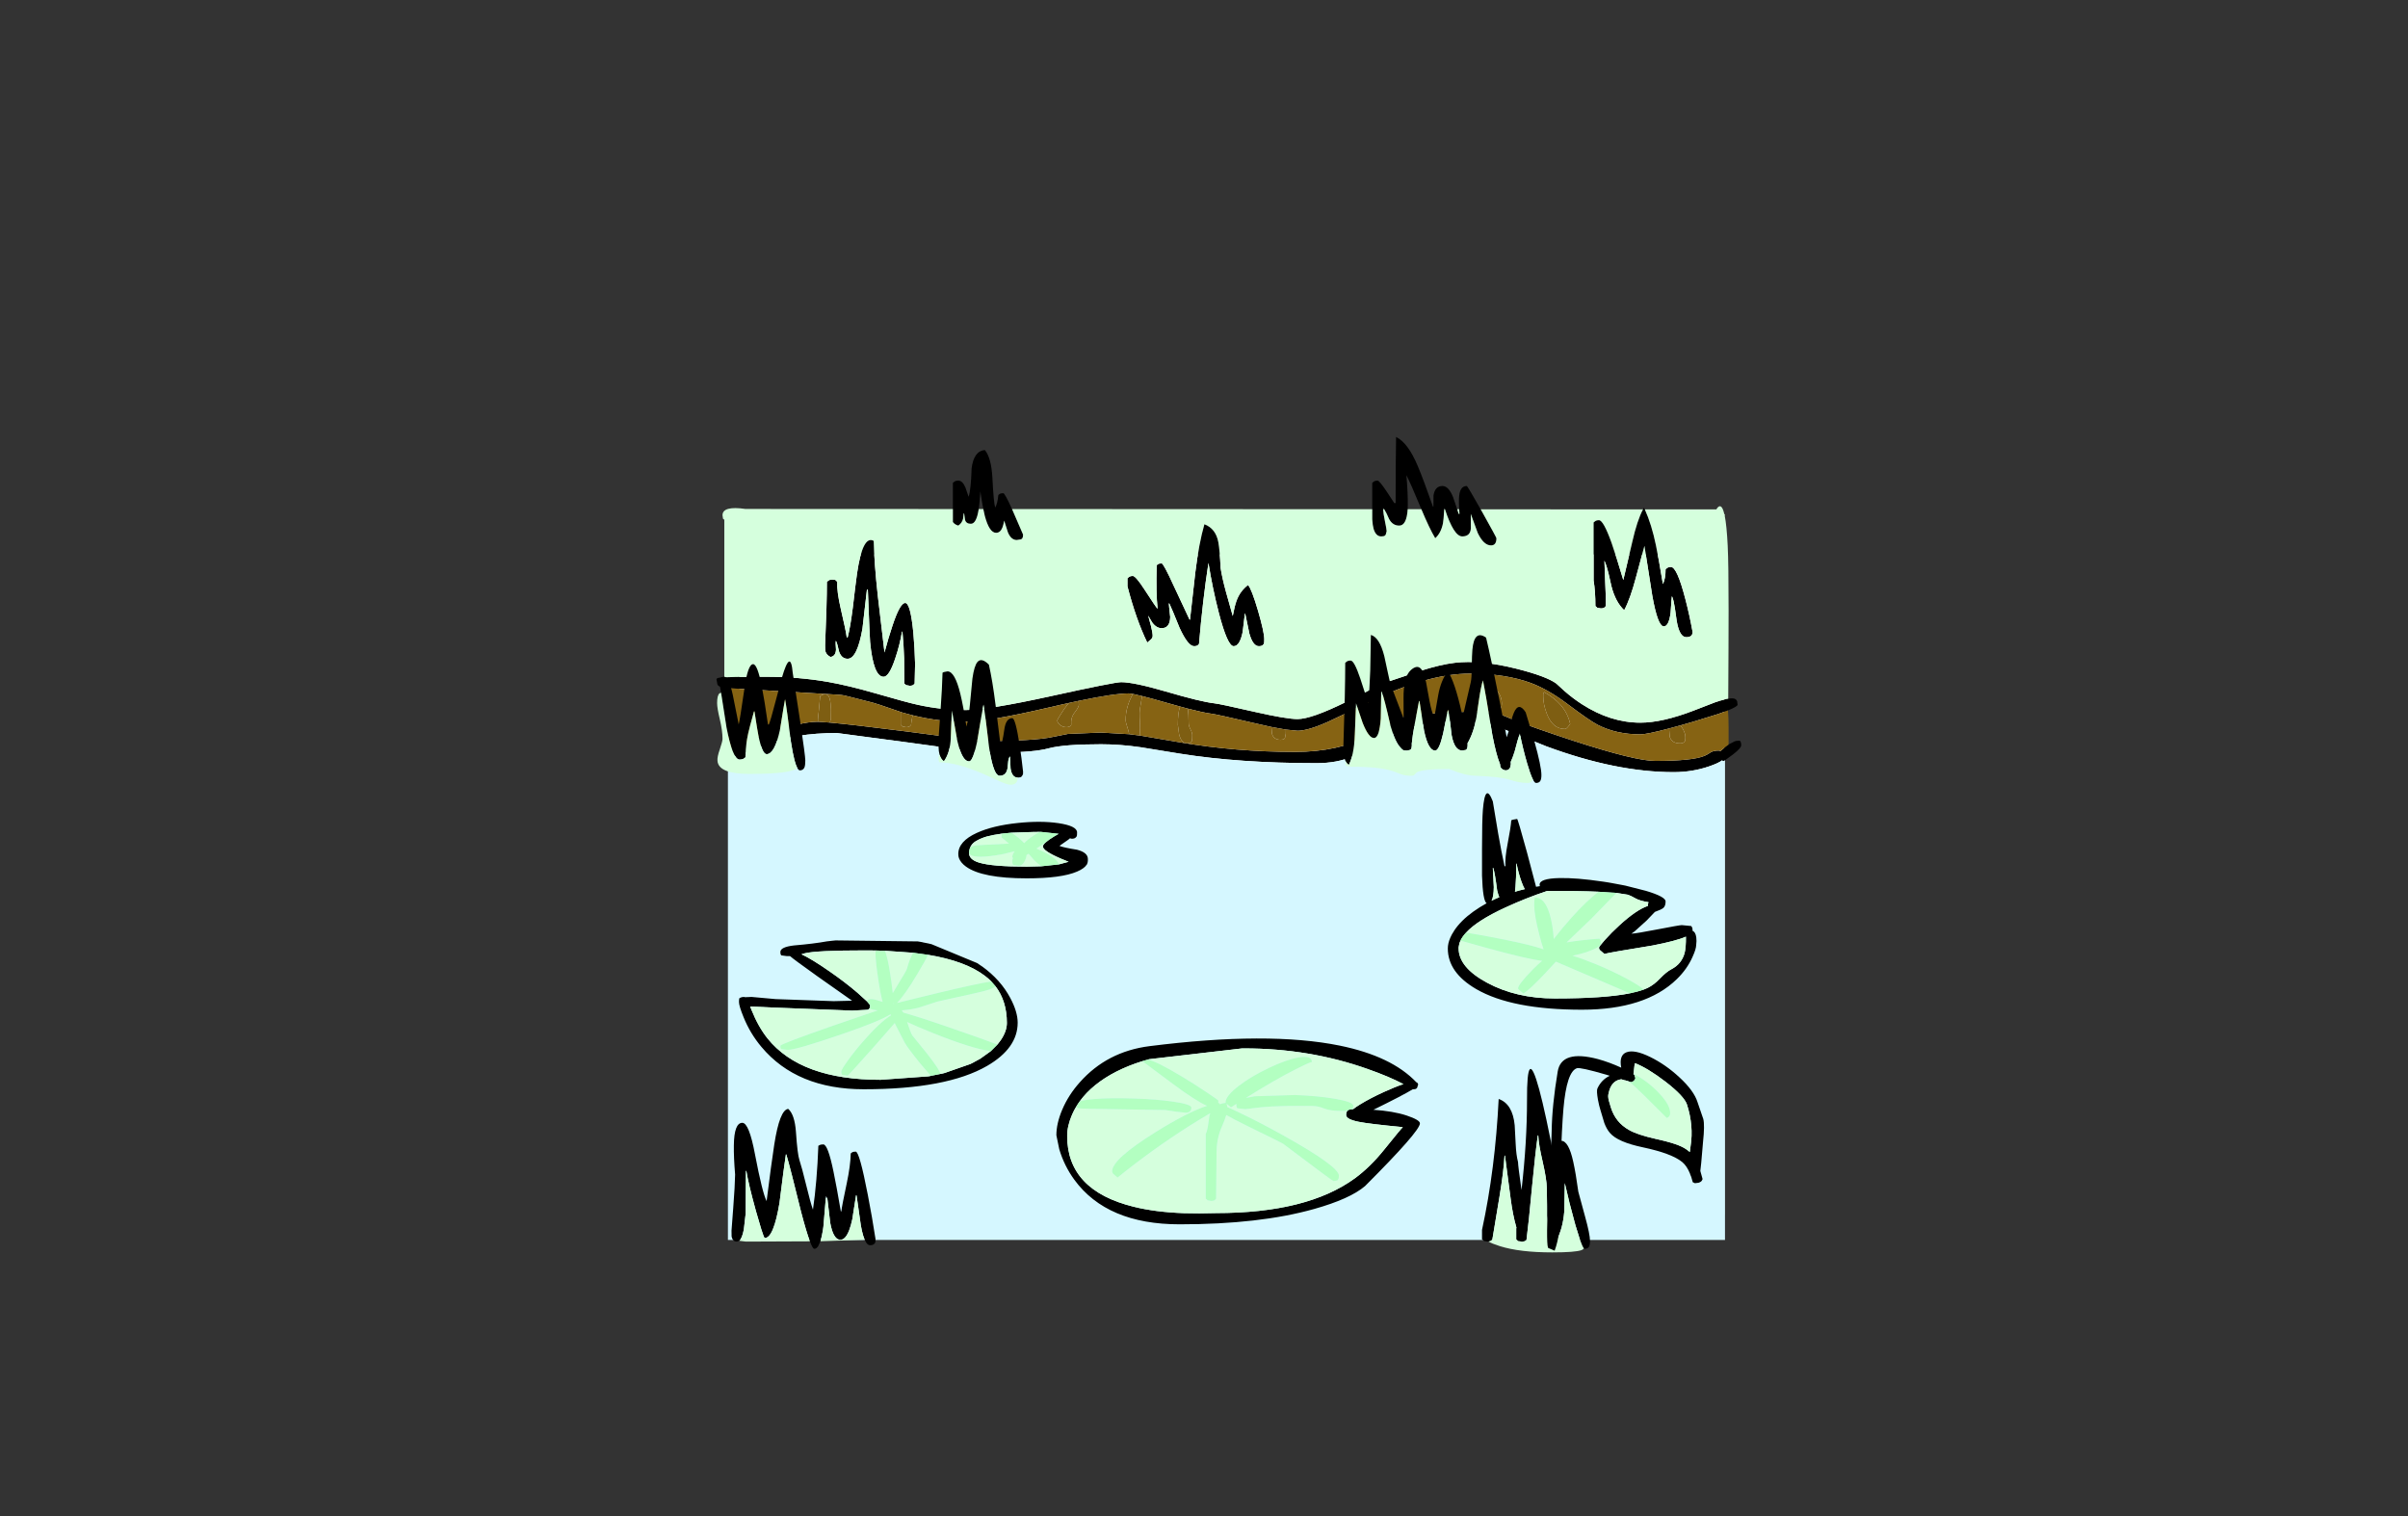 <?xml version="1.0" encoding="UTF-8" standalone="no"?>
<svg xmlns:xlink="http://www.w3.org/1999/xlink" height="842.55px" width="1337.95px" xmlns="http://www.w3.org/2000/svg">
  <rect width="100%" height="100%" fill="#333333" stroke="none"/>
  <g transform="matrix(1, 0, 0, 1, 407.45, 285.05)">
    <use height="4.5" transform="matrix(5.487, 0.0, 0.0, 81.567, 3.288, 23.017)" width="99.75" xlink:href="#shape0"/>
    <use height="453.1" transform="matrix(1.0, 0.0, 0.0, 1.0, -9.35, -42.25)" width="569.35" xlink:href="#shape1"/>
  </g>
  <defs>
    <g id="shape0" transform="matrix(1, 0, 0, 1, 49.85, -2.5)">
      <path d="M49.9 7.0 L-49.85 7.0 -49.85 2.5 49.9 2.5 49.9 7.0" fill="#ffffff" fill-rule="evenodd" stroke="none"/>
    </g>
    <g id="shape1" transform="matrix(1, 0, 0, 1, 9.35, 42.25)">
      <path d="M122.0 -2.2 L122.0 -16.75 122.75 -17.35 Q123.5 -18.0 125.0 -18.0 127.35 -18.0 128.95 -14.2 L130.75 -9.0 Q132.05 -13.1 132.4 -24.75 133.6 -34.45 139.75 -35.0 143.35 -30.65 143.95 -19.6 144.65 -5.75 145.5 -3.0 146.85 -5.4 147.25 -10.0 L147.9 -10.5 Q148.5 -11.0 150.0 -11.0 150.85 -11.0 154.85 -2.2 L161.0 12.0 160.85 13.5 Q160.6 13.65 160.5 14.25 L159.75 14.65 157.5 15.0 Q154.35 15.0 152.6 10.8 L150.5 4.25 Q150.1 6.55 149.5 8.1 148.35 11.0 146.0 11.0 142.25 11.0 139.75 1.65 L138.9 -2.2 Q138.15 -5.95 137.25 -12.0 136.95 -6.05 136.35 -2.2 L136.25 -1.6 Q135.0 6.0 132.0 6.0 129.35 6.0 128.75 3.8 L128.25 0.25 128.0 0.25 127.65 3.2 Q127.05 5.6 125.0 7.0 122.95 6.4 122.0 5.0 L122.0 -2.2 M355.0 -2.1 L355.0 -16.75 355.75 -17.35 Q356.5 -18.0 358.0 -18.0 358.95 -18.0 362.95 -12.05 L367.25 -5.5 368.0 -5.5 Q368.0 -29.5 368.25 -42.25 374.95 -39.0 380.4 -25.85 383.5 -18.5 388.75 -3.5 L389.0 -3.5 389.05 -9.8 Q389.9 -15.0 394.0 -15.0 397.45 -15.0 399.9 -8.85 L402.2 -2.1 403.0 0.5 403.5 0.5 403.3 -2.1 Q403.1 -5.45 403.2 -8.1 403.45 -15.0 407.5 -15.0 407.95 -15.0 415.25 -2.05 L416.05 -0.65 Q424.0 13.6 424.0 14.0 424.0 18.0 421.0 18.0 416.95 18.0 413.65 11.15 L409.75 0.5 409.8 8.55 Q409.5 13.0 405.0 13.0 400.35 13.0 395.4 -2.1 L395.25 -2.5 395.0 -2.5 395.0 -2.1 Q394.65 4.0 394.3 5.75 393.2 11.15 390.0 14.0 386.75 8.55 382.3 -2.1 L381.95 -2.95 Q376.5 -16.1 374.0 -21.0 374.85 -10.6 374.75 -4.45 L374.7 -2.1 Q374.1 7.0 370.0 7.0 366.35 7.0 364.4 3.4 362.9 -0.15 361.65 -2.1 L361.0 -3.0 361.05 -2.1 Q361.15 0.3 362.0 4.3 363.0 9.1 363.0 10.1 L362.5 12.0 362.1 12.5 Q361.55 13.0 360.0 13.0 357.0 13.0 355.75 8.75 355.25 7.05 355.0 3.5 L355.0 -2.1 M505.45 -2.0 L506.0 -3.0 506.45 -2.0 Q510.25 6.4 512.65 18.05 514.15 25.2 516.5 39.5 518.0 36.5 518.0 31.25 L518.75 30.65 Q519.5 30.0 521.0 30.0 524.35 30.0 529.0 47.9 531.35 56.9 533.0 66.1 533.0 69.0 529.5 69.0 525.75 69.0 524.2 60.15 L523.15 52.8 Q522.5 48.6 521.75 46.75 L521.5 46.25 Q521.3 47.2 520.8 55.3 519.8 63.0 517.0 63.0 513.65 63.0 510.6 45.9 L506.25 18.25 501.55 35.7 Q498.35 47.75 495.0 54.0 490.15 49.45 487.9 40.65 L486.25 33.4 Q485.25 29.2 484.0 26.5 L484.45 38.75 Q484.9 46.8 484.75 51.75 L484.15 52.4 Q483.5 53.0 482.0 53.0 L480.05 52.65 Q479.65 52.15 479.0 51.75 479.0 43.5 478.0 37.5 L478.0 5.25 478.75 4.65 Q479.5 4.0 481.0 4.0 483.45 4.0 488.0 16.65 490.35 23.3 494.5 37.25 L499.5 16.0 Q502.2 4.1 505.45 -2.0 M552.8 103.2 L553.8 103.05 554.7 103.0 554.75 103.0 554.8 103.0 554.95 103.0 555.0 103.0 Q557.1 103.0 557.75 104.6 L558.0 106.5 Q558.0 107.55 552.65 109.7 L547.2 111.7 533.25 116.0 526.3 118.0 520.05 119.7 Q507.55 123.0 504.0 123.0 490.65 123.0 480.35 117.75 475.95 115.5 463.5 106.15 452.85 98.1 443.25 94.5 429.1 89.25 409.25 89.25 385.95 89.25 352.85 105.15 337.0 113.05 330.35 116.05 319.3 121.0 313.5 121.0 L307.0 120.35 299.0 118.9 289.25 116.7 Q268.7 111.9 265.5 111.5 261.25 110.95 252.5 108.7 L248.25 107.55 240.05 105.25 Q231.95 102.9 227.0 101.7 L222.05 100.55 219.75 100.25 Q211.7 100.25 191.85 104.4 L186.5 105.55 181.55 106.65 176.2 107.9 175.0 108.15 Q141.4 116.0 128.5 116.0 114.2 116.0 99.6 112.4 L94.0 110.9 93.0 110.55 Q78.7 105.55 76.0 105.0 L64.6 102.1 Q61.55 101.2 58.75 101.0 L2.75 97.65 0.35 97.5 -3.0 97.25 -7.6 96.4 Q-9.0 95.85 -9.0 94.25 L-9.35 92.5 Q-9.4 91.75 -7.7 91.5 L-5.0 91.3 1.55 91.1 13.75 91.0 13.9 91.0 14.05 91.0 14.35 91.0 14.7 91.0 15.6 91.0 16.4 91.0 16.7 91.0 17.0 91.0 18.0 91.0 Q36.35 91.0 52.8 93.9 63.9 95.85 79.15 100.25 96.55 105.3 102.6 106.6 115.9 109.5 128.85 109.5 141.25 109.5 176.5 101.75 211.75 94.0 215.5 94.0 222.45 94.0 240.15 99.15 259.7 104.9 267.25 105.75 270.5 106.1 289.9 110.55 307.3 114.5 313.5 114.5 321.15 114.5 340.35 105.05 350.05 100.3 360.0 95.0 L381.65 87.75 Q392.85 84.2 400.75 83.25 415.1 81.5 435.05 86.5 451.7 90.7 457.25 94.75 L461.85 98.95 Q466.6 103.1 471.6 106.3 487.45 116.5 504.0 116.5 516.15 116.5 533.7 109.75 L545.75 105.1 547.5 104.55 548.45 104.2 548.45 104.25 551.2 103.5 552.8 103.2 M552.9 128.75 L553.05 128.65 553.45 128.4 553.8 128.2 556.25 126.95 556.85 126.75 557.25 126.65 557.5 126.6 557.65 126.6 559.25 126.5 559.65 127.15 Q560.0 127.65 560.0 129.1 560.0 130.65 555.45 134.15 L551.0 137.4 550.0 138.0 549.4 137.45 Q547.25 139.05 542.3 140.75 532.9 144.0 522.5 144.0 490.5 144.0 451.75 129.65 L427.15 119.75 Q416.2 115.25 413.25 115.25 391.15 115.25 376.75 118.95 366.5 121.6 357.5 127.15 L343.85 135.3 Q335.6 139.0 324.0 139.0 281.35 139.0 248.35 133.75 L226.25 130.15 Q214.75 128.5 204.35 128.5 183.7 128.5 175.3 130.75 166.95 133.0 150.0 133.0 138.2 133.0 119.25 130.55 L97.0 127.5 57.5 122.25 Q34.55 122.25 17.85 128.65 13.65 130.2 7.4 133.0 2.45 135.0 -1.0 135.0 L-2.35 134.8 -4.5 134.5 -4.75 134.05 -5.0 132.25 Q-5.0 131.75 -3.0 130.75 L-2.95 130.7 Q-2.85 136.05 -1.9 132.55 -1.45 130.8 -0.3 129.5 L3.25 129.35 Q7.05 128.2 12.1 124.75 L15.5 123.55 18.75 122.45 Q37.9 116.0 46.5 116.0 L47.05 116.0 53.6 116.45 Q66.05 117.55 96.3 121.4 L137.25 126.75 Q167.2 126.75 177.65 124.4 L185.95 122.75 204.0 122.0 204.35 122.0 219.95 122.9 220.7 123.0 225.8 123.65 226.2 123.7 248.0 127.4 Q279.15 132.75 312.25 132.75 335.8 132.75 354.25 123.6 359.05 121.2 365.4 117.05 L368.7 115.0 Q370.9 113.7 371.75 113.5 379.65 111.7 399.7 110.75 L408.0 110.45 414.85 110.4 Q422.75 110.5 425.25 111.5 L433.7 115.0 Q445.85 119.7 466.4 126.45 501.1 137.75 512.25 137.75 533.05 137.75 539.7 134.9 541.4 134.15 543.2 132.9 544.85 132.0 547.5 132.0 L548.45 132.2 548.6 132.2 551.0 130.15 551.45 129.8 552.9 128.75 M269.5 16.3 Q270.3 20.7 270.75 30.5 271.6 36.05 273.75 43.9 L277.5 57.25 Q278.5 51.8 279.6 48.75 281.55 43.4 286.0 40.0 288.0 42.25 291.55 54.35 295.0 66.2 295.0 70.1 L294.95 71.8 294.75 72.75 294.15 73.4 Q293.5 74.0 292.0 74.0 288.75 74.0 286.75 67.05 L284.5 56.25 284.25 55.75 283.0 66.15 Q281.4 74.0 278.0 74.0 274.6 74.0 269.8 55.6 266.25 41.9 264.0 27.75 260.8 48.55 258.75 72.75 L258.15 73.4 Q257.5 74.0 256.0 74.0 252.65 74.0 247.95 63.8 243.4 52.5 242.25 50.25 L242.0 50.25 Q242.0 51.15 242.75 57.8 242.6 64.0 238.0 64.0 235.05 64.0 232.7 60.75 L230.5 57.0 232.15 63.1 Q233.0 66.65 233.0 68.25 233.0 69.15 232.25 70.05 L230.0 72.0 Q223.75 59.1 219.0 40.75 L219.0 36.25 219.75 35.65 Q220.5 35.0 222.0 35.0 223.6 35.0 228.7 42.9 234.7 52.2 235.75 53.25 234.8 44.55 235.25 29.0 L235.9 28.5 Q236.5 28.0 238.0 28.0 239.0 28.0 244.7 40.45 L253.5 59.25 253.75 59.25 256.7 33.0 Q258.7 16.85 261.75 6.25 268.1 8.65 269.5 16.3 M93.75 65.75 Q92.5 73.4 89.9 81.0 86.55 91.0 83.5 91.0 77.85 91.0 76.0 71.65 75.8 69.75 74.75 42.5 L74.25 42.5 71.75 64.3 Q68.8 81.0 63.5 81.0 60.15 81.0 58.75 76.95 57.75 72.25 57.0 71.0 56.7 71.95 57.05 75.9 56.9 79.55 54.0 80.0 51.75 78.85 51.2 76.9 51.0 76.2 51.0 73.5 52.0 50.25 52.0 38.25 L52.75 37.65 Q53.5 37.0 55.0 37.0 56.5 37.0 56.85 37.35 L57.75 38.25 Q57.45 43.45 59.7 53.2 62.6 65.55 63.0 69.0 L63.5 69.25 Q64.95 63.9 66.4 52.55 67.9 39.55 68.75 33.55 71.9 12.05 78.0 15.5 78.3 28.0 80.3 46.15 L84.0 77.5 Q86.2 69.25 88.4 62.7 92.6 50.0 95.5 50.0 98.45 50.0 100.05 66.8 100.8 75.2 101.0 83.85 L100.75 94.75 100.15 95.4 Q99.5 96.0 98.0 96.0 L96.05 95.65 95.0 94.75 94.9 80.8 Q94.65 72.75 94.0 66.25 L93.75 65.75" fill="#000000" fill-rule="evenodd" stroke="none"/>
      <path d="M154.85 -2.2 L355.0 -2.1 355.0 3.5 Q355.25 7.05 355.75 8.75 357.0 13.0 360.0 13.0 361.55 13.0 362.1 12.5 L362.5 12.0 363.0 10.1 Q363.0 9.1 362.0 4.3 361.15 0.3 361.05 -2.1 L361.65 -2.1 Q362.9 -0.15 364.4 3.4 366.35 7.0 370.0 7.0 374.1 7.0 374.7 -2.1 L382.3 -2.1 Q386.75 8.55 390.0 14.0 393.2 11.15 394.3 5.75 394.65 4.0 395.0 -2.1 L395.4 -2.1 Q400.35 13.0 405.0 13.0 409.5 13.0 409.8 8.55 L409.75 0.5 413.65 11.15 Q416.95 18.0 421.0 18.0 424.0 18.0 424.0 14.0 424.0 13.6 416.05 -0.65 L415.25 -2.05 505.45 -2.0 Q502.2 4.1 499.5 16.0 L494.5 37.25 Q490.35 23.3 488.0 16.65 483.45 4.0 481.0 4.0 479.5 4.0 478.75 4.65 L478.0 5.25 478.0 37.5 Q479.0 43.5 479.0 51.75 479.65 52.15 480.05 52.65 L482.0 53.0 Q483.5 53.0 484.15 52.4 L484.75 51.75 Q484.9 46.8 484.45 38.75 L484.0 26.5 Q485.25 29.2 486.25 33.4 L487.9 40.65 Q490.15 49.45 495.0 54.0 498.35 47.75 501.55 35.7 L506.25 18.25 510.6 45.9 Q513.65 63.0 517.0 63.0 519.8 63.0 520.8 55.3 521.3 47.2 521.5 46.25 L521.75 46.75 Q522.5 48.6 523.15 52.8 L524.2 60.15 Q525.75 69.0 529.5 69.0 533.0 69.0 533.0 66.1 531.35 56.9 529.0 47.9 524.35 30.0 521.0 30.0 519.5 30.0 518.75 30.65 L518.0 31.25 Q518.0 36.5 516.5 39.5 514.15 25.2 512.65 18.05 510.25 6.4 506.45 -2.0 L546.25 -2.0 546.5 -2.5 Q549.05 -6.1 550.6 0.5 L551.0 1.1 550.85 1.5 Q551.95 6.95 552.5 18.1 553.0 28.0 553.0 54.1 L552.95 75.1 552.8 103.2 551.2 103.5 548.45 104.25 548.45 104.2 547.5 104.55 545.75 105.1 533.7 109.75 Q516.15 116.5 504.0 116.5 487.45 116.5 471.6 106.3 466.6 103.1 461.85 98.95 L457.25 94.75 Q451.7 90.7 435.05 86.5 415.1 81.5 400.75 83.25 392.85 84.2 381.65 87.75 L360.0 95.0 Q350.05 100.3 340.35 105.05 321.15 114.5 313.5 114.5 307.3 114.5 289.9 110.55 270.5 106.1 267.25 105.75 259.7 104.9 240.15 99.15 222.45 94.0 215.5 94.0 211.75 94.0 176.5 101.75 141.25 109.5 128.85 109.5 115.9 109.5 102.6 106.6 96.55 105.3 79.15 100.25 63.9 95.85 52.8 93.9 36.35 91.0 18.0 91.0 L17.0 91.0 16.7 91.0 16.4 91.0 15.6 91.0 14.7 91.0 14.35 91.0 14.05 91.0 13.9 91.0 13.75 91.0 1.55 91.1 -5.0 91.3 -5.0 3.6 -5.5 3.5 -5.75 3.05 -6.0 1.25 Q-6.0 -4.1 6.75 -2.25 L122.0 -2.2 122.0 5.0 Q122.95 6.4 125.0 7.0 127.05 5.6 127.65 3.2 L128.0 0.25 128.25 0.25 128.75 3.8 Q129.35 6.0 132.0 6.0 135.0 6.0 136.25 -1.6 L136.35 -2.2 138.9 -2.2 139.75 1.65 Q142.25 11.0 146.0 11.0 148.35 11.0 149.5 8.1 150.1 6.55 150.5 4.25 L152.6 10.8 Q154.35 15.0 157.5 15.0 L159.75 14.65 160.5 14.25 Q160.6 13.65 160.85 13.5 L161.0 12.0 154.85 -2.2 M402.2 -2.1 L403.3 -2.1 403.5 0.5 403.0 0.5 402.2 -2.1 M269.5 16.3 Q268.1 8.65 261.75 6.25 258.7 16.85 256.7 33.0 L253.75 59.25 253.5 59.25 244.7 40.45 Q239.0 28.0 238.0 28.0 236.5 28.0 235.9 28.5 L235.25 29.0 Q234.8 44.55 235.75 53.25 234.7 52.2 228.7 42.9 223.6 35.0 222.0 35.0 220.5 35.0 219.75 35.65 L219.0 36.25 219.0 40.75 Q223.75 59.1 230.0 72.0 L232.25 70.05 Q233.0 69.15 233.0 68.25 233.0 66.65 232.15 63.1 L230.5 57.0 232.7 60.75 Q235.05 64.0 238.0 64.0 242.6 64.0 242.75 57.8 242.0 51.15 242.0 50.25 L242.25 50.25 Q243.4 52.5 247.95 63.8 252.65 74.0 256.0 74.0 257.5 74.0 258.15 73.4 L258.75 72.75 Q260.8 48.55 264.0 27.75 266.25 41.9 269.8 55.6 274.6 74.0 278.0 74.0 281.4 74.0 283.0 66.15 L284.25 55.75 284.5 56.25 286.75 67.05 Q288.75 74.0 292.0 74.0 293.5 74.0 294.15 73.4 L294.75 72.75 294.95 71.8 295.0 70.1 Q295.0 66.2 291.55 54.35 288.0 42.25 286.0 40.0 281.55 43.4 279.6 48.75 278.5 51.8 277.5 57.25 L273.75 43.9 Q271.6 36.05 270.75 30.5 270.3 20.7 269.5 16.3 M93.75 65.75 L94.0 66.25 Q94.65 72.75 94.9 80.8 L95.0 94.75 96.05 95.65 98.0 96.0 Q99.5 96.0 100.15 95.4 L100.75 94.75 101.0 83.85 Q100.8 75.2 100.05 66.8 98.45 50.0 95.5 50.0 92.6 50.0 88.4 62.7 86.2 69.25 84.0 77.5 L80.3 46.15 Q78.3 28.0 78.0 15.5 71.9 12.05 68.75 33.55 67.9 39.55 66.4 52.55 64.95 63.9 63.5 69.25 L63.0 69.0 Q62.6 65.55 59.7 53.2 57.45 43.45 57.75 38.25 L56.85 37.35 Q56.5 37.0 55.0 37.0 53.5 37.0 52.75 37.65 L52.0 38.25 Q52.0 50.25 51.0 73.5 51.0 76.2 51.2 76.9 51.75 78.85 54.0 80.0 56.9 79.55 57.05 75.9 56.7 71.95 57.0 71.0 57.75 72.25 58.75 76.95 60.15 81.0 63.5 81.0 68.8 81.0 71.75 64.3 L74.25 42.5 74.75 42.5 Q75.8 69.75 76.0 71.65 77.85 91.0 83.5 91.0 86.55 91.0 89.9 81.0 92.5 73.4 93.75 65.75" fill="#d5ffdd" fill-rule="evenodd" stroke="none"/>
      <path d="M552.65 109.7 Q553.0 113.4 553.0 119.1 L553.0 127.75 552.9 128.75 551.45 129.8 551.0 130.15 548.6 132.2 548.45 132.2 547.95 132.1 547.9 131.95 547.9 131.9 547.5 132.0 Q544.85 132.0 543.2 132.9 541.4 134.15 539.7 134.9 533.05 137.75 512.25 137.75 501.1 137.75 466.4 126.45 445.85 119.7 433.7 115.0 L425.25 111.5 Q422.75 110.5 414.85 110.4 L415.8 108.0 Q417.0 102.65 417.75 101.5 420.45 107.25 424.0 110.0 427.0 109.7 427.0 105.85 427.0 101.8 424.05 98.35 421.15 95.0 417.5 94.5 413.5 93.95 410.95 97.45 408.0 101.6 408.0 110.45 L399.7 110.75 Q379.65 111.7 371.75 113.5 370.9 113.7 368.7 115.0 L365.4 117.05 Q359.05 121.2 354.25 123.6 335.8 132.75 312.25 132.75 279.15 132.75 248.0 127.4 L226.2 123.7 225.8 123.65 226.0 119.6 225.9 115.9 Q225.75 113.75 225.75 111.0 225.75 109.45 226.4 106.1 227.0 102.9 227.0 101.7 231.95 102.9 240.05 105.25 L248.25 107.55 Q247.0 110.7 247.0 117.75 L247.7 123.0 Q249.0 128.0 252.0 128.0 253.5 128.0 254.15 127.4 L254.75 126.75 254.95 125.45 255.0 123.35 Q255.0 122.1 254.0 120.2 253.0 118.25 253.0 117.0 253.0 111.65 252.5 108.7 261.25 110.95 265.5 111.5 268.7 111.9 289.25 116.7 L299.0 118.9 299.0 119.1 299.3 122.7 Q300.3 126.0 304.0 126.0 305.55 126.0 306.1 125.5 L306.5 125.0 306.95 122.65 307.0 120.35 313.5 121.0 Q319.3 121.0 330.35 116.05 337.0 113.05 352.85 105.15 385.95 89.25 409.25 89.25 429.1 89.25 443.25 94.5 452.85 98.1 463.5 106.15 475.95 115.5 480.35 117.75 490.65 123.0 504.0 123.0 507.55 123.0 520.05 119.7 L520.0 120.5 520.3 124.3 Q521.45 128.0 526.0 128.0 527.5 128.0 528.15 127.4 L528.75 126.75 528.95 126.0 529.0 124.5 Q529.0 122.55 527.6 120.0 L526.3 118.0 533.25 116.0 547.2 111.7 552.65 109.7 M-2.95 130.7 L-3.0 128.35 -3.0 119.75 -3.0 97.25 0.35 97.5 2.75 97.65 58.75 101.0 Q61.55 101.2 64.6 102.1 L76.0 105.0 Q78.7 105.55 93.0 110.55 L93.0 117.75 94.05 118.65 96.0 119.0 Q97.5 119.0 98.15 118.4 L98.75 117.75 Q98.85 116.45 99.45 113.25 L99.6 112.4 Q114.2 116.0 128.5 116.0 141.4 116.0 175.0 108.15 L176.2 107.9 181.55 106.65 186.5 105.55 186.0 106.1 Q184.0 108.45 181.9 111.9 180.0 114.9 180.0 115.25 180.0 116.3 181.3 117.55 182.85 119.0 185.0 119.0 186.5 119.0 187.15 118.4 L187.75 117.75 Q187.4 113.7 189.65 110.85 192.0 107.85 192.0 106.5 L191.85 104.4 Q211.7 100.25 219.75 100.25 L222.05 100.55 Q218.0 107.55 218.0 115.1 218.0 116.3 219.0 119.25 219.75 121.45 219.95 122.9 L204.35 122.0 204.0 122.0 185.95 122.75 177.65 124.4 Q167.2 126.75 137.25 126.75 L96.3 121.4 Q66.05 117.55 53.6 116.45 L54.05 115.0 54.0 109.35 Q54.25 105.9 53.65 103.55 52.5 98.9 48.25 101.75 L47.55 109.55 Q47.0 114.1 47.0 115.25 L47.05 116.0 46.5 116.0 Q37.9 116.0 18.75 122.45 L15.5 123.55 12.1 124.75 Q7.05 128.2 3.25 129.35 L-0.3 129.5 Q-1.45 130.8 -1.9 132.55 -2.85 136.05 -2.95 130.7 M463.75 118.8 L465.0 117.25 Q463.65 111.2 459.65 106.65 456.3 102.8 450.5 99.5 L450.05 100.25 450.0 101.75 Q450.0 106.3 452.0 111.55 455.25 120.0 462.0 120.0 462.8 120.0 463.75 118.8" fill="#866313" fill-rule="evenodd" stroke="none"/>
      <path d="M526.3 118.0 L527.6 120.0 Q529.0 122.55 529.0 124.5 L528.95 126.0 528.75 126.75 528.15 127.4 Q527.5 128.0 526.0 128.0 521.45 128.0 520.3 124.3 L520.0 120.5 520.05 119.7 526.3 118.0 M307.0 120.35 L306.95 122.65 306.5 125.0 306.1 125.5 Q305.55 126.0 304.0 126.0 300.3 126.0 299.3 122.7 L299.0 119.1 299.0 118.9 307.0 120.35 M252.5 108.7 Q253.0 111.65 253.0 117.0 253.0 118.25 254.0 120.2 255.0 122.1 255.0 123.35 L254.95 125.45 254.75 126.75 254.15 127.4 Q253.5 128.0 252.0 128.0 249.0 128.0 247.7 123.0 L247.0 117.75 Q247.0 110.7 248.25 107.55 L252.5 108.7 M227.0 101.7 Q227.0 102.9 226.4 106.1 225.75 109.45 225.75 111.0 225.75 113.75 225.9 115.9 L226.0 119.6 225.8 123.65 220.7 123.0 219.95 122.9 Q219.75 121.45 219.0 119.25 218.0 116.3 218.0 115.1 218.0 107.55 222.05 100.55 L227.0 101.7 M408.0 110.45 Q408.0 101.6 410.95 97.45 413.5 93.95 417.5 94.5 421.15 95.0 424.05 98.35 427.0 101.8 427.0 105.85 427.0 109.7 424.0 110.0 420.45 107.25 417.75 101.5 417.0 102.65 415.8 108.0 L414.85 110.4 408.0 110.45 M463.75 118.8 Q462.8 120.0 462.0 120.0 455.25 120.0 452.0 111.55 450.0 106.3 450.0 101.75 L450.05 100.25 450.5 99.5 Q456.3 102.8 459.65 106.65 463.65 111.2 465.0 117.25 L463.75 118.8 M191.85 104.4 L192.0 106.5 Q192.0 107.85 189.65 110.85 187.4 113.7 187.75 117.75 L187.15 118.4 Q186.5 119.0 185.0 119.0 182.85 119.0 181.3 117.55 180.0 116.3 180.0 115.25 180.0 114.9 181.9 111.9 184.0 108.45 186.0 106.1 L186.5 105.55 191.85 104.4 M99.6 112.4 L99.45 113.25 Q98.85 116.45 98.75 117.75 L98.15 118.4 Q97.5 119.0 96.0 119.0 L94.05 118.65 93.0 117.75 93.0 110.55 94.0 110.9 99.6 112.4 M53.6 116.45 L47.05 116.0 47.0 115.25 Q47.0 114.1 47.55 109.55 L48.25 101.75 Q52.5 98.9 53.65 103.55 54.25 105.9 54.0 109.35 L54.05 115.0 53.6 116.45" fill="#7e5e12" fill-rule="evenodd" stroke="none"/>
      <path d="M551.0 137.4 L551.0 403.95 -3.0 403.95 -3.0 134.75 -2.35 134.8 -1.0 135.0 Q2.45 135.0 7.4 133.0 13.65 130.2 17.85 128.65 34.55 122.25 57.5 122.25 L97.0 127.5 119.25 130.55 Q138.2 133.0 150.0 133.0 166.95 133.0 175.3 130.75 183.7 128.5 204.35 128.5 214.75 128.5 226.25 130.15 L248.35 133.75 Q281.35 139.0 324.0 139.0 335.6 139.0 343.85 135.3 L357.5 127.15 Q366.5 121.6 376.75 118.95 391.15 115.25 413.25 115.25 416.2 115.25 427.15 119.75 L451.75 129.65 Q490.5 144.0 522.5 144.0 532.9 144.0 542.3 140.75 547.25 139.05 549.4 137.45 L550.0 138.0 551.0 137.4" fill="#d5f7ff" fill-rule="evenodd" stroke="none"/>
      <path d="M340.05 137.6 Q339.45 136.2 339.2 134.25 339.0 132.9 339.0 128.6 340.0 99.0 340.0 83.25 L340.75 82.65 Q341.5 82.0 343.0 82.0 345.0 82.0 348.35 91.95 L352.75 105.5 Q353.55 98.05 353.9 87.4 L354.25 67.75 Q359.05 69.1 361.7 79.55 L363.6 88.35 Q364.65 93.6 365.5 96.0 L372.4 114.1 372.45 112.9 372.4 103.15 Q372.25 91.0 376.5 87.25 379.9 84.25 382.0 86.5 383.7 88.25 384.9 93.95 L386.85 104.6 Q388.05 110.95 389.5 113.5 L391.7 101.0 Q393.2 92.9 397.0 88.0 400.85 93.55 404.8 111.25 L405.25 113.35 409.75 94.0 Q410.25 91.95 410.3 85.9 410.4 78.55 410.65 76.0 411.65 64.65 418.25 69.25 421.2 81.45 426.55 108.4 L429.7 124.6 430.75 121.5 Q432.25 114.55 433.65 111.1 436.35 104.65 440.25 110.75 L445.05 126.7 Q449.0 140.8 449.0 145.6 449.0 148.0 448.3 149.0 447.6 150.0 446.0 150.0 445.3 150.0 444.35 148.2 443.55 146.7 442.65 144.1 L441.05 139.05 Q438.65 130.8 437.0 122.5 436.05 125.0 434.1 132.6 433.1 135.85 431.95 138.3 L432.0 139.0 432.0 139.1 432.0 139.3 432.0 139.75 431.6 141.5 Q430.85 143.0 429.0 143.0 L428.25 142.8 Q426.65 142.2 426.2 141.0 L426.0 139.5 425.85 139.1 Q423.85 134.25 421.75 123.4 418.0 100.2 416.5 93.0 415.3 97.05 414.4 103.2 L412.9 113.4 Q411.4 122.05 407.95 127.95 L408.0 129.0 407.85 130.5 Q407.6 130.65 407.5 131.25 L407.0 131.65 405.0 132.0 Q400.7 132.0 399.1 123.35 398.05 113.05 397.25 109.75 L397.0 109.25 396.95 109.6 394.4 122.45 Q392.2 132.0 390.0 132.0 386.1 132.0 383.8 120.95 L381.25 104.5 381.0 104.5 378.6 117.2 Q377.4 123.65 376.95 128.3 L377.0 129.0 376.85 130.5 376.75 130.6 376.75 130.75 376.6 130.95 376.5 131.25 376.0 131.65 374.35 132.0 373.9 132.0 Q372.45 132.0 372.05 131.65 L371.0 130.75 371.0 130.65 Q367.85 127.7 365.2 118.4 361.7 102.95 360.25 99.25 L360.0 98.75 360.0 99.3 359.75 114.25 Q358.95 125.0 356.0 125.0 352.95 125.0 349.65 116.55 L346.0 105.75 345.35 122.65 Q345.15 129.2 344.05 134.05 343.25 137.45 342.0 140.0 340.75 139.2 340.05 137.6 M435.5 170.0 Q435.9 170.0 441.0 188.65 L446.0 207.6 446.0 207.7 448.15 207.35 448.0 206.5 Q448.0 203.1 458.95 202.85 468.55 202.65 483.0 204.8 L483.4 204.85 486.25 205.3 487.95 205.6 493.85 206.7 495.65 207.05 507.05 209.95 Q518.0 213.2 518.0 215.85 518.0 218.35 516.75 219.45 515.7 220.35 512.05 221.65 L507.4 226.5 500.75 232.5 499.0 233.75 Q501.75 233.65 513.85 231.3 525.75 229.0 527.0 229.0 L532.25 229.5 532.65 230.15 Q533.0 230.65 533.0 232.1 L533.0 232.2 Q534.65 232.8 535.05 235.85 535.3 237.8 535.0 240.0 535.0 242.2 532.95 246.7 529.95 253.45 524.25 259.0 506.85 276.0 471.5 276.0 432.55 276.0 412.8 264.55 397.0 255.35 397.0 242.0 397.0 239.1 398.4 235.95 399.15 234.15 400.45 232.25 L400.5 232.1 Q404.25 226.45 411.15 221.5 414.65 219.0 418.55 216.85 416.45 215.5 416.0 201.5 L416.0 186.5 Q416.0 170.75 416.5 164.7 417.8 149.35 422.0 160.25 L425.0 178.25 Q426.8 188.5 428.5 196.25 L429.0 196.25 Q428.7 191.55 430.2 183.9 432.0 174.6 432.25 170.75 L433.2 170.4 435.5 170.0 M422.0 197.25 L422.55 207.9 Q422.5 213.25 421.3 215.45 423.35 214.4 425.6 213.5 424.9 211.85 424.4 209.65 423.15 199.95 422.25 197.25 L422.0 197.25 M435.25 195.0 L435.0 194.5 435.0 195.05 Q435.0 203.25 434.6 207.75 L434.3 210.45 Q436.95 209.65 439.75 209.0 438.75 207.25 437.8 204.5 436.15 199.8 435.25 195.0 M407.15 233.15 Q405.05 235.4 404.0 237.6 L404.05 237.6 403.45 239.0 403.0 241.35 403.0 241.45 403.0 241.85 Q403.0 252.5 418.8 261.0 435.0 269.75 456.5 269.75 483.9 269.75 498.15 266.9 502.55 266.0 505.75 264.85 L508.0 263.9 Q511.6 262.15 515.0 258.55 518.5 254.9 521.25 253.5 526.9 250.55 528.55 244.55 529.35 241.5 529.3 235.4 523.9 237.8 510.6 240.35 486.8 244.2 484.0 245.0 L481.55 242.9 Q481.0 242.35 481.0 241.5 481.0 240.95 484.3 237.2 488.0 233.05 492.4 229.05 501.8 220.45 508.2 218.3 508.05 217.35 508.5 216.25 503.8 215.55 501.4 214.2 498.4 212.5 497.0 212.1 L490.65 211.1 480.7 210.45 Q469.7 209.95 452.25 210.0 440.6 213.85 429.0 219.2 413.35 226.4 407.15 233.15 M377.45 320.25 Q371.8 323.7 355.65 331.6 366.65 332.35 374.0 334.75 381.5 337.25 381.5 339.15 381.5 343.5 351.0 374.0 342.6 381.15 322.65 386.75 292.4 395.25 248.0 395.25 207.6 395.25 189.5 370.5 183.85 362.75 181.1 353.5 L179.5 345.75 Q179.5 339.2 182.75 331.55 186.2 323.4 192.5 316.35 207.65 299.25 231.25 296.25 297.4 287.9 336.95 295.95 365.8 301.85 379.5 316.3 380.3 316.6 380.45 317.35 L380.5 317.4 380.5 317.5 380.5 317.75 380.3 318.15 380.0 319.25 379.6 319.75 Q379.05 320.25 377.5 320.25 L377.45 320.25 M341.25 332.15 Q341.45 331.9 341.75 331.75 342.4 331.35 343.95 331.3 L344.4 331.25 Q345.85 330.1 348.45 328.5 354.1 325.05 361.5 321.7 368.05 318.7 372.35 317.35 364.3 313.1 352.3 308.9 320.1 297.5 283.75 297.5 L283.25 297.5 282.75 297.5 231.05 303.5 230.35 303.7 227.55 304.5 Q211.45 309.5 201.0 318.0 195.9 322.15 192.45 326.95 191.45 328.3 190.6 329.75 189.25 331.95 188.25 334.25 185.5 340.55 185.5 346.15 185.5 376.4 222.5 385.5 234.65 388.5 250.4 389.05 258.7 389.3 268.25 389.0 318.9 389.0 345.4 369.65 353.85 363.45 361.65 353.75 370.9 342.25 372.0 341.25 353.25 339.45 347.55 338.3 340.5 336.9 340.5 334.5 340.5 332.9 341.25 332.15 M472.6 408.6 Q471.8 407.75 470.4 403.75 L468.0 396.05 467.7 395.0 467.55 394.45 Q464.4 383.15 462.0 372.35 L461.7 388.15 Q460.95 397.45 457.5 403.9 L457.5 403.95 457.3 404.3 457.25 404.4 457.0 404.85 456.95 404.8 Q453.0 399.35 452.2 390.5 L452.0 375.1 Q451.9 370.1 449.7 360.5 447.4 350.6 447.25 345.85 L447.0 345.85 Q445.6 355.55 443.8 374.3 441.9 394.85 440.75 403.6 L440.35 404.1 440.15 404.25 Q439.5 404.85 438.0 404.85 L436.05 404.5 435.0 403.6 435.0 397.6 435.1 397.0 Q433.1 390.2 431.9 380.95 L428.75 357.1 428.5 357.1 Q428.05 365.7 425.7 379.9 L422.35 400.05 421.75 403.6 421.15 404.25 419.6 404.85 419.0 404.85 417.05 404.5 Q416.65 404.0 416.0 403.6 L416.0 398.35 Q423.35 364.45 425.25 325.6 433.0 328.3 434.15 340.2 L434.7 350.6 Q435.0 356.95 436.0 360.6 436.0 362.6 437.95 376.2 441.0 349.65 441.0 326.35 440.85 294.9 447.75 320.2 451.4 333.6 456.5 360.85 457.0 358.35 457.0 350.1 L457.75 349.5 Q458.5 348.85 460.0 348.85 464.15 348.85 466.7 360.55 468.1 366.8 469.5 377.1 L473.25 390.9 Q476.0 400.8 476.0 404.5 476.0 406.9 475.3 407.9 474.6 408.85 473.0 408.85 L472.6 408.6 M179.5 179.0 L180.8 178.25 180.75 178.25 180.6 178.25 170.95 177.2 170.3 177.2 166.8 177.25 166.5 177.25 154.35 177.65 149.3 178.15 144.65 178.9 141.6 179.6 141.3 179.65 141.15 179.7 140.9 179.75 139.3 180.25 137.0 181.15 134.8 182.3 Q132.3 183.85 131.45 186.25 131.05 187.3 131.0 188.55 L131.0 188.6 131.0 189.0 Q131.0 192.55 136.5 194.25 143.85 196.5 163.0 196.5 L171.15 196.3 180.9 195.25 186.3 193.8 182.0 192.05 Q172.0 187.75 172.0 185.25 172.0 184.4 173.6 183.0 175.2 181.55 178.45 179.6 L179.5 179.0 M181.25 185.0 Q183.7 185.95 190.95 187.1 197.0 188.65 197.0 192.25 L197.0 192.75 197.0 193.1 Q197.0 194.05 196.6 194.95 L196.5 195.25 196.35 195.4 Q195.0 197.55 191.0 199.25 182.3 203.0 163.0 203.0 138.35 203.0 129.3 196.5 126.4 194.4 125.4 191.85 125.0 190.8 125.0 189.5 125.0 182.45 135.3 177.75 144.15 173.7 158.0 172.25 170.8 170.9 180.7 172.35 191.0 173.9 191.0 177.5 L190.95 179.0 190.75 179.75 190.15 180.4 Q189.5 181.0 188.0 181.0 L187.05 180.75 186.1 181.55 181.5 184.75 181.25 185.0 M114.6 134.3 L114.2 132.3 Q114.0 130.95 114.0 125.85 L115.05 111.15 Q116.1 96.3 116.25 88.75 L116.95 88.4 119.0 88.0 Q123.1 88.0 126.15 100.55 127.8 107.3 129.5 118.5 L129.5 118.75 Q130.7 114.8 131.5 106.05 L132.85 92.05 Q133.85 84.9 135.65 82.8 137.9 80.15 142.0 84.25 144.0 93.05 145.7 106.6 L148.5 129.25 Q149.45 128.3 150.55 120.5 151.4 114.0 155.0 114.0 156.75 114.0 159.05 128.8 160.2 136.2 161.0 143.75 L160.95 145.25 Q160.65 145.55 160.5 146.0 L160.1 146.5 Q159.55 147.0 158.05 147.0 L158.0 147.0 Q154.8 147.0 154.05 141.9 L153.75 135.25 Q153.0 136.0 152.75 137.9 L152.4 141.5 Q151.8 146.0 148.0 146.0 145.95 146.0 144.3 140.65 143.1 136.75 142.1 130.05 139.95 111.55 139.0 106.5 138.15 110.65 135.75 125.35 L135.55 126.4 135.5 126.8 135.45 127.05 135.4 127.3 135.35 127.55 135.3 127.75 Q133.9 134.2 132.55 136.6 131.75 138.0 131.0 138.0 128.25 138.0 126.1 132.2 125.3 130.05 124.6 127.1 L124.4 126.25 121.5 109.75 Q121.3 110.95 120.85 124.4 120.7 129.05 119.6 132.65 118.65 135.7 117.0 138.0 115.35 136.8 114.6 134.3 M-6.8 99.9 L-7.15 97.95 -7.9 93.45 -7.95 93.3 -8.0 93.0 -7.25 91.7 Q-6.6 91.0 -5.0 91.0 -2.45 91.0 -0.3 101.05 L3.0 117.5 Q3.55 115.65 6.2 97.4 8.1 84.0 11.0 84.0 13.45 84.0 15.9 96.8 17.3 103.9 19.25 117.5 L19.75 117.5 Q20.8 115.05 23.05 106.25 L27.0 91.5 Q31.8 75.05 33.0 88.75 L37.1 115.45 Q40.0 135.05 40.0 137.5 40.0 140.1 39.55 141.3 38.85 143.0 37.0 143.0 36.25 143.0 35.5 141.55 34.75 140.15 34.0 137.4 33.0 133.55 32.0 127.05 29.7 108.55 28.75 103.5 28.25 105.95 25.9 120.55 22.95 134.0 18.5 134.0 16.1 134.0 14.0 123.95 13.5 121.6 11.75 110.25 L11.5 110.25 Q8.9 119.5 8.25 122.55 6.95 128.5 6.8 134.1 L6.75 134.95 6.75 135.75 5.9 136.4 Q5.0 137.0 3.5 137.0 L3.2 137.0 Q-0.45 136.3 -3.75 119.35 L-6.8 99.9 M110.15 239.6 L135.5 250.1 138.05 251.85 138.25 251.95 Q148.55 259.4 153.9 269.5 158.0 277.2 158.0 283.2 158.0 297.35 141.05 307.2 118.6 320.2 72.5 320.2 35.35 320.2 15.65 296.7 9.35 289.2 5.7 280.15 3.15 273.9 3.15 271.75 L3.15 271.65 3.15 271.5 3.2 270.35 3.4 269.55 4.1 269.25 Q4.7 268.9 6.15 268.9 L6.45 269.05 10.15 268.9 23.5 270.1 55.75 271.25 66.0 271.0 46.75 257.45 Q33.5 248.0 31.5 246.2 L29.65 246.2 26.65 245.8 26.4 245.4 Q26.15 245.1 26.15 243.9 26.15 241.2 33.6 240.3 44.8 239.35 52.15 238.0 L52.7 237.95 54.8 237.7 56.35 237.55 56.8 237.5 102.5 238.05 105.15 238.5 105.15 238.55 108.2 239.15 110.15 239.6 M99.9 244.35 L84.25 243.25 79.15 243.1 73.6 243.05 Q46.05 243.05 39.75 244.65 L37.85 245.2 Q43.4 247.7 53.6 254.8 62.05 260.65 69.0 266.6 L74.25 271.35 Q76.0 273.2 76.0 273.85 76.0 274.8 75.6 275.35 75.2 275.9 74.45 276.05 L66.0 276.5 22.15 274.8 9.35 274.2 10.1 276.1 Q13.9 285.55 19.0 291.95 37.5 314.95 81.75 314.95 L108.1 313.05 108.2 313.05 108.8 312.95 109.4 312.85 109.75 312.75 115.0 311.7 116.5 311.4 117.0 311.25 117.3 311.2 131.6 306.2 131.9 306.1 132.2 305.9 132.85 305.6 137.25 303.2 143.1 299.0 146.75 295.35 148.65 292.85 Q152.0 287.9 152.0 283.35 152.0 271.25 145.7 263.0 L143.35 260.3 Q141.7 258.6 139.75 257.15 128.9 248.9 108.2 245.5 L99.9 244.35 M3.3 404.4 L2.0 404.85 Q-0.4 404.85 -0.95 401.95 L-1.0 398.75 -0.05 386.2 Q0.9 373.8 1.0 367.6 0.2 358.0 0.3 351.4 0.45 338.85 5.0 338.85 8.75 338.85 12.05 356.4 16.15 377.85 18.5 382.35 21.1 361.65 22.75 350.95 25.75 331.65 30.5 331.1 34.1 334.25 34.8 343.95 35.65 356.45 36.75 359.6 38.05 363.5 40.45 373.3 42.75 382.85 44.25 387.1 46.5 371.75 47.25 351.6 L47.95 351.25 Q48.55 350.85 50.0 350.85 52.55 350.85 55.65 365.9 57.35 374.05 59.75 388.1 L60.0 388.1 Q60.45 384.55 63.05 372.35 65.1 362.65 65.25 355.85 L65.9 355.35 Q66.5 354.85 68.0 354.85 70.1 354.85 74.75 378.95 77.1 391.05 79.0 403.35 L78.95 404.85 78.75 405.6 78.15 406.25 Q77.5 406.85 76.0 406.85 L75.95 406.85 75.9 406.85 Q74.8 406.8 73.9 405.5 L72.95 403.75 Q72.15 401.85 71.45 398.85 L70.85 395.8 68.5 379.35 68.25 378.85 68.25 378.9 68.25 379.05 68.2 379.15 66.8 387.95 66.15 392.25 Q65.35 396.05 64.35 398.6 62.3 403.85 59.5 403.85 56.55 403.85 54.8 398.4 54.25 396.7 53.85 394.45 L52.25 380.85 51.5 379.6 51.4 380.6 50.05 396.55 49.8 398.35 Q49.2 402.2 48.4 404.65 L47.1 407.5 Q46.35 408.55 45.5 408.8 L45.0 408.85 Q44.1 408.85 42.55 404.7 41.6 402.2 40.4 398.2 39.15 394.05 37.65 388.3 31.7 364.05 29.5 356.6 L29.25 356.1 29.2 356.5 Q28.3 362.15 25.65 383.4 24.05 392.95 22.05 397.8 20.0 402.85 17.5 402.85 17.05 402.85 15.5 397.85 L12.55 387.8 Q8.35 372.6 7.25 365.6 L7.0 365.6 6.85 388.7 6.8 389.55 6.8 389.8 5.85 398.1 Q4.9 403.05 3.3 404.4" fill="#000000" fill-rule="evenodd" stroke="none"/>
      <path d="M444.35 148.2 L443.8 148.85 Q442.9 150.0 441.5 150.0 436.6 150.0 431.65 148.3 426.25 146.5 412.0 146.0 407.9 145.9 402.5 144.05 L397.75 142.25 Q382.8 142.25 379.7 144.15 L378.5 145.4 Q378.05 146.0 376.5 146.0 373.5 146.0 371.15 145.2 L366.6 143.5 Q359.25 141.0 343.5 141.0 L340.5 140.5 340.25 140.05 Q340.0 139.7 340.0 138.25 L340.05 137.6 Q340.75 139.2 342.0 140.0 343.25 137.45 344.05 134.05 345.15 129.2 345.35 122.65 L346.0 105.75 349.65 116.55 Q352.95 125.0 356.0 125.0 358.95 125.0 359.75 114.25 L360.0 99.3 360.25 99.25 Q361.7 102.95 365.2 118.4 367.85 127.7 371.0 130.65 L371.0 130.75 372.05 131.65 Q372.45 132.0 373.9 132.0 L374.35 132.0 376.0 131.65 376.5 131.25 376.6 130.95 376.75 130.75 376.75 130.6 376.85 130.5 377.0 129.0 376.95 128.3 Q377.4 123.65 378.6 117.2 L381.0 104.5 381.25 104.5 383.8 120.95 Q386.1 132.0 390.0 132.0 392.2 132.0 394.4 122.45 L396.95 109.6 397.25 109.75 Q398.05 113.05 399.1 123.35 400.7 132.0 405.0 132.0 L407.0 131.65 407.5 131.25 Q407.6 130.65 407.85 130.5 L408.0 129.0 407.95 127.95 Q411.4 122.05 412.9 113.4 L414.4 103.2 Q415.3 97.05 416.5 93.0 418.0 100.2 421.75 123.4 423.85 134.25 425.85 139.1 L426.0 139.5 426.2 141.0 Q426.65 142.2 428.25 142.8 L429.0 143.0 Q430.85 143.0 431.6 141.5 L432.0 139.75 432.0 139.3 432.0 139.1 432.0 139.0 431.95 138.3 Q433.1 135.85 434.1 132.6 436.05 125.0 437.0 122.5 438.65 130.8 441.05 139.05 L442.65 144.1 Q443.55 146.7 444.35 148.2 M422.0 197.25 L422.25 197.25 Q423.15 199.95 424.4 209.65 424.9 211.85 425.6 213.5 423.35 214.4 421.3 215.45 422.5 213.25 422.55 207.9 L422.0 197.25 M435.0 195.05 L435.25 195.0 Q436.15 199.8 437.8 204.5 438.75 207.25 439.75 209.0 436.95 209.65 434.3 210.45 L434.6 207.75 Q435.0 203.25 435.0 195.05 M480.7 210.45 Q474.0 215.65 465.9 224.65 460.65 230.5 455.85 236.7 455.5 230.8 454.25 225.4 451.4 213.25 445.25 213.75 445.0 215.25 445.0 217.85 445.0 223.5 447.9 234.6 449.1 239.35 450.2 242.45 443.65 240.1 428.2 237.0 416.0 234.55 407.15 233.15 413.35 226.4 429.0 219.2 440.6 213.85 452.25 210.0 469.7 209.95 480.7 210.45 M404.05 237.6 L418.0 241.5 Q440.95 247.85 449.4 248.85 447.05 250.75 444.35 253.5 436.0 262.0 436.0 264.25 L436.55 264.95 439.0 267.0 Q442.15 265.2 450.9 255.95 L457.05 249.3 477.5 258.05 498.15 266.9 Q483.9 269.75 456.5 269.75 435.0 269.75 418.8 261.0 403.0 252.5 403.0 241.85 L403.0 241.45 403.0 241.35 403.45 239.0 404.05 237.6 M505.75 264.85 Q504.45 263.2 497.55 259.4 489.15 254.75 479.0 250.6 471.65 247.6 466.3 246.0 470.25 245.25 474.0 244.0 482.0 241.3 482.0 239.1 482.0 237.65 481.65 237.15 L481.25 236.5 Q469.85 237.4 463.0 238.6 L476.9 225.25 490.65 211.1 497.0 212.1 Q498.4 212.5 501.4 214.2 503.8 215.55 508.5 216.25 508.05 217.35 508.2 218.3 501.8 220.45 492.4 229.05 488.0 233.05 484.3 237.2 481.0 240.95 481.0 241.5 481.0 242.35 481.55 242.9 L484.0 245.0 Q486.8 244.2 510.6 240.35 523.9 237.8 529.3 235.4 529.35 241.5 528.55 244.55 526.9 250.55 521.25 253.5 518.5 254.9 515.0 258.55 511.6 262.15 508.0 263.9 L505.75 264.85 M343.95 331.3 Q344.5 330.65 344.5 329.4 344.5 327.25 334.35 325.5 324.9 323.85 312.0 323.4 L289.65 324.1 284.85 325.0 Q300.6 315.1 311.7 309.5 321.5 304.5 321.5 305.15 321.5 301.2 314.0 302.55 307.3 303.7 297.5 308.4 287.8 313.0 281.0 318.2 273.5 323.95 273.5 327.5 L273.65 327.75 Q271.85 327.95 270.4 328.5 L270.15 328.4 269.75 327.75 269.45 327.8 269.5 326.5 Q269.5 326.25 262.95 321.85 255.55 316.9 248.5 312.7 235.25 304.75 230.35 303.7 L231.05 303.5 282.75 297.5 283.25 297.5 283.75 297.5 Q320.1 297.5 352.3 308.9 364.3 313.1 372.35 317.35 368.05 318.7 361.5 321.7 354.1 325.05 348.45 328.5 345.85 330.1 344.4 331.25 L343.95 331.3 M227.55 304.5 L227.5 304.75 244.0 317.05 Q257.15 326.85 263.2 329.4 252.15 333.05 234.5 344.1 210.5 359.05 210.5 365.75 210.5 366.55 211.05 367.15 L213.5 369.25 Q232.9 353.55 253.65 340.4 260.05 336.35 265.0 333.5 L264.6 334.7 263.8 340.05 Q263.35 343.35 262.5 345.0 L262.5 381.0 263.55 381.9 265.5 382.25 Q267.0 382.25 267.65 381.65 L268.25 381.0 268.5 355.5 Q268.5 347.5 271.5 340.85 273.1 337.25 273.9 334.5 278.05 336.9 285.5 340.55 304.6 349.85 305.5 350.5 333.0 371.25 333.5 371.25 L335.5 370.9 336.0 370.5 Q336.1 369.9 336.35 369.75 L336.5 368.25 Q336.5 363.05 305.2 345.65 293.35 339.05 282.25 333.7 277.65 331.45 274.5 330.1 L274.15 328.4 273.9 328.05 274.05 328.2 276.5 330.25 279.5 328.35 279.5 328.5 Q279.5 329.95 279.75 330.3 L280.0 330.75 284.5 331.25 293.2 330.2 Q304.0 329.2 322.0 329.5 324.85 329.5 328.3 330.9 331.75 332.25 338.0 332.25 L341.25 332.15 Q340.5 332.9 340.5 334.5 340.5 336.9 347.55 338.3 353.25 339.45 372.0 341.25 370.9 342.25 361.65 353.75 353.85 363.45 345.4 369.65 318.9 389.0 268.25 389.0 258.7 389.3 250.4 389.05 234.65 388.5 222.5 385.5 185.5 376.4 185.5 346.15 185.5 340.55 188.25 334.25 189.25 331.95 190.6 329.75 L190.85 330.3 191.75 330.75 Q192.75 331.05 215.7 331.35 L240.0 331.75 246.5 332.7 251.5 333.25 Q252.5 333.25 253.3 332.8 254.5 332.1 254.5 330.4 254.5 328.55 244.5 327.1 235.4 325.75 222.5 325.35 209.45 324.9 200.5 325.65 194.9 326.1 192.45 326.95 195.9 322.15 201.0 318.0 211.45 309.5 227.55 304.5 M440.75 403.6 Q441.9 394.85 443.8 374.3 445.6 355.55 447.0 345.85 L447.25 345.85 Q447.4 350.6 449.7 360.5 451.9 370.1 452.0 375.1 L452.2 390.5 Q453.0 399.35 456.95 404.8 L457.0 404.85 457.25 404.4 457.3 404.3 457.5 403.95 457.5 403.9 Q460.95 397.45 461.7 388.15 L462.0 372.35 Q464.4 383.15 467.55 394.45 L467.7 395.0 468.0 396.05 470.4 403.75 Q471.8 407.75 472.6 408.6 472.15 409.3 471.25 409.6 467.75 410.85 455.0 410.85 437.0 410.85 426.0 407.4 421.6 406.0 419.6 404.85 L421.15 404.25 421.75 403.6 422.35 400.05 425.7 379.9 Q428.05 365.7 428.5 357.1 L428.75 357.1 431.9 380.95 Q433.1 390.2 435.1 397.0 L435.0 397.6 435.0 403.6 436.05 404.5 438.0 404.85 Q439.5 404.85 440.15 404.25 L440.35 404.1 440.7 404.1 440.75 403.6 M180.6 178.25 L180.75 178.25 180.8 178.25 179.5 179.0 Q180.1 178.55 180.6 178.25 M173.6 183.0 Q172.0 184.4 172.0 185.25 172.0 187.75 182.0 192.05 L186.3 193.8 180.9 195.25 Q180.0 192.05 172.3 188.25 170.1 187.2 168.4 186.45 L173.6 183.0 M171.15 196.3 L163.0 196.5 Q143.85 196.5 136.5 194.25 131.0 192.55 131.0 189.0 L131.0 188.6 Q131.1 189.4 131.55 189.75 132.9 191.0 137.5 191.0 142.0 191.0 150.0 189.5 L156.3 187.95 Q155.0 189.85 155.0 191.25 L155.4 191.75 Q155.0 192.55 155.0 193.25 155.0 194.7 155.25 195.05 L155.5 195.5 158.5 196.0 Q160.7 196.0 162.0 193.25 162.8 191.6 162.95 190.0 L163.0 190.0 164.05 189.35 167.25 193.0 Q169.3 195.0 171.15 196.3 M131.45 186.25 Q132.3 183.85 134.8 182.3 L137.0 181.15 139.3 180.25 140.9 179.75 141.15 179.7 141.3 179.65 141.6 179.6 144.65 178.9 149.3 178.15 Q149.0 178.95 149.0 180.25 L153.2 183.7 135.65 184.6 Q132.85 184.95 131.9 185.7 L131.45 186.25 M154.35 177.65 L166.5 177.25 166.8 177.25 170.3 177.2 Q168.55 178.1 166.8 179.25 163.3 181.6 161.6 183.45 L160.8 182.6 Q158.5 180.3 156.0 178.65 L154.35 177.65 M158.05 147.0 L158.05 147.75 Q157.5 151.0 154.0 151.0 152.4 151.0 148.05 149.1 L138.7 144.9 Q124.45 138.7 114.5 138.5 L114.25 138.05 Q114.0 137.7 114.0 136.25 114.0 135.1 114.6 134.3 115.35 136.8 117.0 138.0 118.65 135.7 119.6 132.65 120.7 129.05 120.85 124.4 121.3 110.95 121.5 109.75 L124.4 126.25 124.6 127.1 Q125.3 130.05 126.1 132.2 128.25 138.0 131.0 138.0 131.75 138.0 132.55 136.6 133.9 134.2 135.3 127.75 L135.35 127.55 135.4 127.3 135.45 127.05 135.5 126.8 135.55 126.4 135.75 125.35 Q138.15 110.65 139.0 106.5 139.95 111.55 142.1 130.05 143.1 136.75 144.3 140.65 145.95 146.0 148.0 146.0 151.8 146.0 152.4 141.5 L152.75 137.9 Q153.0 136.0 153.75 135.25 L154.05 141.9 Q154.8 147.0 158.0 147.0 L158.05 147.0 M35.5 141.55 Q34.75 142.45 33.0 143.0 27.0 145.0 9.0 145.0 -8.25 145.0 -8.8 137.7 -9.0 135.5 -7.5 131.3 -6.0 126.9 -6.0 125.5 -6.0 120.95 -7.5 114.65 -9.0 108.4 -9.0 105.6 -9.0 101.2 -7.6 100.15 L-6.8 99.9 -3.75 119.35 Q-0.45 136.3 3.2 137.0 L3.5 137.0 Q5.0 137.0 5.9 136.4 L6.75 135.75 6.75 134.95 6.8 134.1 Q6.95 128.5 8.25 122.55 8.9 119.5 11.5 110.25 L11.75 110.25 Q13.5 121.6 14.0 123.95 16.1 134.0 18.5 134.0 22.95 134.0 25.9 120.55 28.25 105.95 28.75 103.5 29.7 108.55 32.0 127.05 33.0 133.55 34.0 137.4 34.75 140.15 35.5 141.55 M84.25 243.25 L99.9 244.35 Q97.9 247.9 96.5 253.15 96.15 254.45 91.45 262.0 L88.6 266.75 Q88.0 260.9 86.7 253.2 85.55 246.45 84.25 243.25 M108.2 245.5 Q128.9 248.9 139.75 257.15 141.7 258.6 143.35 260.3 136.2 261.3 111.75 267.15 L90.95 272.25 Q95.5 267.55 102.25 256.15 106.7 248.75 108.2 245.5 M145.7 263.0 Q152.0 271.25 152.0 283.35 152.0 287.9 148.65 292.85 L146.75 295.35 Q139.8 292.65 118.0 285.15 102.5 279.8 94.55 277.65 L93.6 276.35 Q98.75 276.0 103.05 274.85 L113.5 271.45 134.7 266.75 Q144.15 264.7 145.7 263.0 M143.1 299.0 L137.25 303.2 132.85 305.6 132.2 305.9 131.9 306.1 131.6 306.2 117.3 311.2 117.0 311.25 116.5 311.4 115.0 311.7 Q114.85 309.55 107.45 300.15 L99.5 290.35 Q98.35 288.4 97.25 284.85 L96.6 282.85 Q102.85 285.75 110.75 288.9 132.95 297.8 143.1 299.0 M109.75 312.75 L109.4 312.85 108.8 312.95 108.2 313.05 108.1 313.05 81.75 314.95 Q37.5 314.95 19.0 291.95 13.9 285.55 10.1 276.1 L9.35 274.2 22.15 274.8 66.0 276.5 74.45 276.05 Q75.2 275.9 75.6 275.35 77.25 276.1 80.3 276.35 L56.95 284.35 Q26.15 295.05 26.15 296.05 26.15 297.25 26.4 297.55 L26.65 297.9 30.15 298.35 Q34.95 298.35 61.75 289.1 81.05 282.45 87.2 278.65 L87.4 278.6 87.6 279.1 Q81.25 283.1 72.0 293.75 67.2 299.25 63.5 304.45 60.0 309.3 60.0 310.35 60.0 311.55 60.25 311.85 L60.5 312.2 63.5 312.65 Q63.85 312.65 78.4 296.3 L89.7 283.4 90.25 284.6 95.25 294.35 Q97.25 297.75 104.05 306.1 L109.75 312.75 M74.25 271.35 L69.0 266.6 Q62.05 260.65 53.6 254.8 43.4 247.7 37.85 245.2 L39.75 244.65 Q46.05 243.05 73.6 243.05 L79.15 243.1 79.05 243.45 79.0 244.85 Q79.0 248.95 80.7 260.3 81.75 267.15 82.95 271.65 78.75 270.25 77.05 270.1 74.85 269.9 74.25 271.35 M89.0 272.4 L89.3 272.65 89.0 272.75 89.0 272.4 M72.95 403.75 L72.05 403.85 48.4 404.65 Q49.2 402.2 49.8 398.35 L50.05 396.55 51.4 380.6 52.25 380.85 53.85 394.45 Q54.25 396.7 54.8 398.4 56.55 403.85 59.5 403.85 62.3 403.85 64.35 398.6 65.35 396.05 66.15 392.25 L66.8 387.95 68.2 379.15 68.5 379.35 70.85 395.8 71.45 398.85 Q72.15 401.85 72.95 403.75 M42.55 404.7 L7.0 404.85 3.3 404.4 Q4.9 403.05 5.85 398.1 L6.8 389.8 6.8 389.55 6.85 388.7 7.0 365.6 7.25 365.6 Q8.35 372.6 12.55 387.8 L15.5 397.85 Q17.05 402.85 17.5 402.85 20.0 402.85 22.05 397.8 24.05 392.95 25.65 383.4 28.3 362.15 29.2 356.5 L29.5 356.6 Q31.7 364.05 37.65 388.3 39.15 394.05 40.4 398.2 41.6 402.2 42.55 404.7" fill="#d5ffdd" fill-rule="evenodd" stroke="none"/>
      <path d="M407.15 233.15 Q416.0 234.55 428.2 237.0 443.65 240.1 450.2 242.45 449.1 239.35 447.9 234.6 445.0 223.5 445.0 217.85 445.0 215.25 445.25 213.75 451.4 213.25 454.25 225.4 455.5 230.8 455.85 236.7 460.65 230.5 465.9 224.65 474.0 215.65 480.7 210.45 L490.65 211.1 476.9 225.25 463.0 238.6 Q469.85 237.4 481.25 236.5 L481.65 237.15 Q482.0 237.65 482.0 239.1 482.0 241.3 474.0 244.0 470.25 245.25 466.3 246.0 471.65 247.6 479.0 250.6 489.15 254.75 497.55 259.4 504.45 263.2 505.75 264.85 502.55 266.0 498.15 266.9 L477.5 258.05 457.05 249.3 450.9 255.95 Q442.15 265.2 439.0 267.0 L436.55 264.95 436.0 264.25 Q436.0 262.0 444.35 253.5 447.05 250.75 449.4 248.85 440.95 247.85 418.0 241.5 L404.05 237.6 404.0 237.6 Q405.05 235.4 407.15 233.15 M343.95 331.3 Q342.4 331.35 341.75 331.75 341.45 331.9 341.25 332.15 L338.0 332.25 Q331.75 332.25 328.3 330.9 324.85 329.5 322.0 329.5 304.0 329.2 293.2 330.2 L284.5 331.25 280.0 330.75 279.75 330.3 Q279.5 329.95 279.5 328.5 L279.5 328.35 276.5 330.25 274.05 328.2 273.9 328.05 274.15 328.4 274.5 330.1 Q277.65 331.45 282.25 333.7 293.35 339.05 305.2 345.65 336.5 363.05 336.5 368.25 L336.35 369.75 Q336.1 369.9 336.0 370.5 L335.5 370.9 333.5 371.25 Q333.0 371.25 305.5 350.5 304.6 349.85 285.5 340.55 278.05 336.9 273.9 334.5 273.1 337.25 271.5 340.85 268.5 347.5 268.5 355.5 L268.25 381.0 267.65 381.65 Q267.0 382.25 265.5 382.25 L263.55 381.9 262.5 381.0 262.5 345.0 Q263.35 343.35 263.8 340.05 L264.6 334.7 265.0 333.5 Q260.05 336.35 253.65 340.4 232.9 353.55 213.5 369.25 L211.05 367.15 Q210.5 366.55 210.5 365.75 210.5 359.05 234.5 344.1 252.15 333.05 263.2 329.4 257.15 326.85 244.0 317.05 L227.5 304.75 227.55 304.5 230.35 303.7 Q235.25 304.75 248.5 312.7 255.55 316.9 262.95 321.85 269.5 326.25 269.5 326.5 L269.45 327.8 269.75 327.75 270.15 328.4 270.4 328.5 Q271.85 327.95 273.65 327.75 L273.5 327.5 Q273.5 323.95 281.0 318.2 287.8 313.0 297.5 308.4 307.3 303.7 314.0 302.55 321.5 301.2 321.5 305.15 321.5 304.5 311.7 309.5 300.6 315.1 284.85 325.0 L289.65 324.1 312.0 323.4 Q324.9 323.85 334.35 325.5 344.5 327.25 344.5 329.4 344.5 330.65 343.95 331.3 M190.6 329.75 Q191.45 328.3 192.45 326.95 194.9 326.1 200.5 325.65 209.45 324.9 222.5 325.35 235.4 325.75 244.5 327.1 254.5 328.55 254.5 330.4 254.5 332.1 253.3 332.8 252.5 333.25 251.5 333.25 L246.5 332.7 240.0 331.75 215.7 331.35 Q192.75 331.05 191.75 330.75 L190.85 330.3 190.6 329.75 M180.6 178.25 Q180.1 178.55 179.5 179.0 L178.45 179.6 Q175.2 181.55 173.6 183.0 L168.4 186.45 Q170.1 187.2 172.3 188.25 180.0 192.05 180.9 195.25 L171.15 196.3 Q169.3 195.0 167.25 193.0 L164.05 189.35 163.0 190.0 162.95 190.0 Q162.8 191.6 162.0 193.25 160.7 196.0 158.5 196.0 L155.5 195.5 155.25 195.05 Q155.0 194.7 155.0 193.25 155.0 192.55 155.4 191.75 L155.0 191.25 Q155.0 189.85 156.3 187.95 L150.0 189.5 Q142.0 191.0 137.5 191.0 132.9 191.0 131.55 189.75 131.1 189.4 131.0 188.6 L131.0 188.55 Q131.05 187.3 131.45 186.25 L131.9 185.7 Q132.85 184.95 135.65 184.6 L153.2 183.7 149.0 180.25 Q149.0 178.95 149.3 178.15 L154.35 177.65 156.0 178.65 Q158.5 180.3 160.8 182.6 L161.6 183.45 Q163.3 181.6 166.8 179.25 168.55 178.1 170.3 177.2 L170.95 177.2 180.6 178.25 M99.9 244.35 L108.2 245.5 Q106.7 248.75 102.25 256.15 95.5 267.55 90.95 272.25 L111.75 267.15 Q136.2 261.3 143.35 260.3 L145.7 263.0 Q144.15 264.7 134.7 266.75 L113.5 271.45 103.05 274.85 Q98.75 276.0 93.6 276.35 L94.55 277.65 Q102.5 279.8 118.0 285.15 139.8 292.65 146.75 295.35 L143.1 299.0 Q132.95 297.8 110.75 288.9 102.85 285.75 96.6 282.85 L97.25 284.85 Q98.35 288.4 99.5 290.35 L107.45 300.15 Q114.85 309.55 115.0 311.7 L109.75 312.75 104.05 306.1 Q97.25 297.75 95.25 294.35 L90.25 284.6 89.7 283.4 78.4 296.3 Q63.85 312.65 63.5 312.65 L60.5 312.2 60.25 311.85 Q60.0 311.55 60.0 310.35 60.0 309.3 63.5 304.45 67.2 299.25 72.0 293.75 81.25 283.1 87.6 279.1 L87.4 278.6 87.2 278.65 Q81.05 282.45 61.75 289.1 34.95 298.35 30.15 298.35 L26.65 297.9 26.4 297.55 Q26.15 297.25 26.15 296.05 26.15 295.05 56.95 284.35 L80.3 276.35 Q77.25 276.1 75.6 275.35 76.0 274.8 76.0 273.85 76.0 273.2 74.25 271.35 74.85 269.9 77.05 270.1 78.75 270.25 82.95 271.65 81.75 267.15 80.7 260.3 79.0 248.95 79.0 244.85 L79.05 243.45 79.15 243.1 84.25 243.25 Q85.55 246.45 86.7 253.2 88.0 260.9 88.6 266.75 L91.45 262.0 Q96.15 254.45 96.5 253.15 97.9 247.9 99.9 244.35 M89.0 272.4 L89.0 272.75 89.3 272.65 89.0 272.4" fill="#b3ffc1" fill-rule="evenodd" stroke="none"/>
      <path d="M500.15 311.7 L500.35 310.2 Q500.75 305.95 501.0 305.7 508.05 308.45 517.95 316.0 528.4 324.1 529.9 328.75 533.65 340.55 531.9 351.65 L531.45 355.1 Q529.5 353.35 527.05 352.15 523.05 350.1 512.4 347.75 502.2 345.45 497.65 342.8 490.2 338.65 487.6 330.35 L486.45 326.45 Q485.85 324.05 486.3 322.6 487.7 315.4 493.35 314.65 L495.35 315.25 495.35 315.2 497.0 315.65 497.65 315.9 498.8 316.25 Q500.3 315.85 500.65 315.15 L500.8 314.85 Q501.35 314.5 501.1 313.6 L501.0 313.3 500.65 312.25 500.1 311.75 500.15 311.7 M538.8 349.45 Q539.8 340.2 538.95 336.75 L535.75 327.4 Q533.75 321.0 525.65 313.55 518.05 306.5 509.5 302.3 500.55 297.9 496.15 299.7 492.05 301.35 493.35 308.2 486.8 305.2 480.45 303.45 460.1 298.05 458.05 310.35 454.9 329.2 454.7 343.5 454.7 347.65 452.9 376.8 451.55 404.7 452.65 408.2 452.75 408.45 453.4 408.65 L456.35 409.9 Q459.8 400.55 459.55 385.7 459.3 365.0 459.75 360.95 460.3 342.0 461.25 330.9 463.05 310.35 468.75 308.5 470.75 307.95 484.85 312.05 L486.95 312.7 Q482.3 314.95 480.1 319.8 479.55 321.1 480.4 325.95 481.05 329.45 481.8 331.75 L483.95 338.95 Q485.25 342.4 487.1 344.5 491.4 349.55 505.55 352.5 521.5 355.9 527.3 360.7 529.9 362.9 531.6 367.2 L531.7 367.6 532.25 368.9 533.1 371.85 534.3 372.4 536.3 372.15 Q537.7 371.7 538.15 370.95 L538.55 370.1 537.3 365.6 537.8 361.05 538.8 349.45" fill="#000000" fill-rule="evenodd" stroke="none"/>
      <path d="M495.35 315.25 L493.35 314.65 Q487.7 315.4 486.3 322.6 485.85 324.05 486.45 326.45 L487.6 330.35 Q490.2 338.65 497.65 342.8 502.2 345.45 512.4 347.75 523.05 350.1 527.05 352.15 529.5 353.35 531.45 355.1 L531.9 351.65 Q533.65 340.55 529.9 328.75 528.4 324.1 517.95 316.0 508.05 308.45 501.0 305.7 500.75 305.95 500.35 310.2 L500.15 311.7 Q502.2 312.55 504.95 314.4 510.05 317.75 514.3 322.3 518.9 327.1 520.05 330.7 521.5 335.25 518.65 336.15 L506.3 323.85 Q500.3 317.95 497.65 315.9 L497.0 315.65 495.35 315.2 495.4 315.45 495.35 315.25" fill="#d5ffdd" fill-rule="evenodd" stroke="none"/>
      <path d="M500.15 311.7 L500.1 311.75 500.65 312.25 501.0 313.3 501.1 313.6 Q501.35 314.5 500.8 314.85 L500.65 315.15 Q500.3 315.85 498.8 316.25 L497.65 315.9 Q500.3 317.95 506.3 323.85 L518.65 336.15 Q521.5 335.25 520.05 330.7 518.9 327.1 514.3 322.3 510.05 317.75 504.95 314.4 502.2 312.55 500.15 311.7 M495.35 315.2 L495.35 315.25 495.4 315.45 495.35 315.2" fill="#b3ffc1" fill-rule="evenodd" stroke="none"/>
    </g>
  </defs>
</svg>
